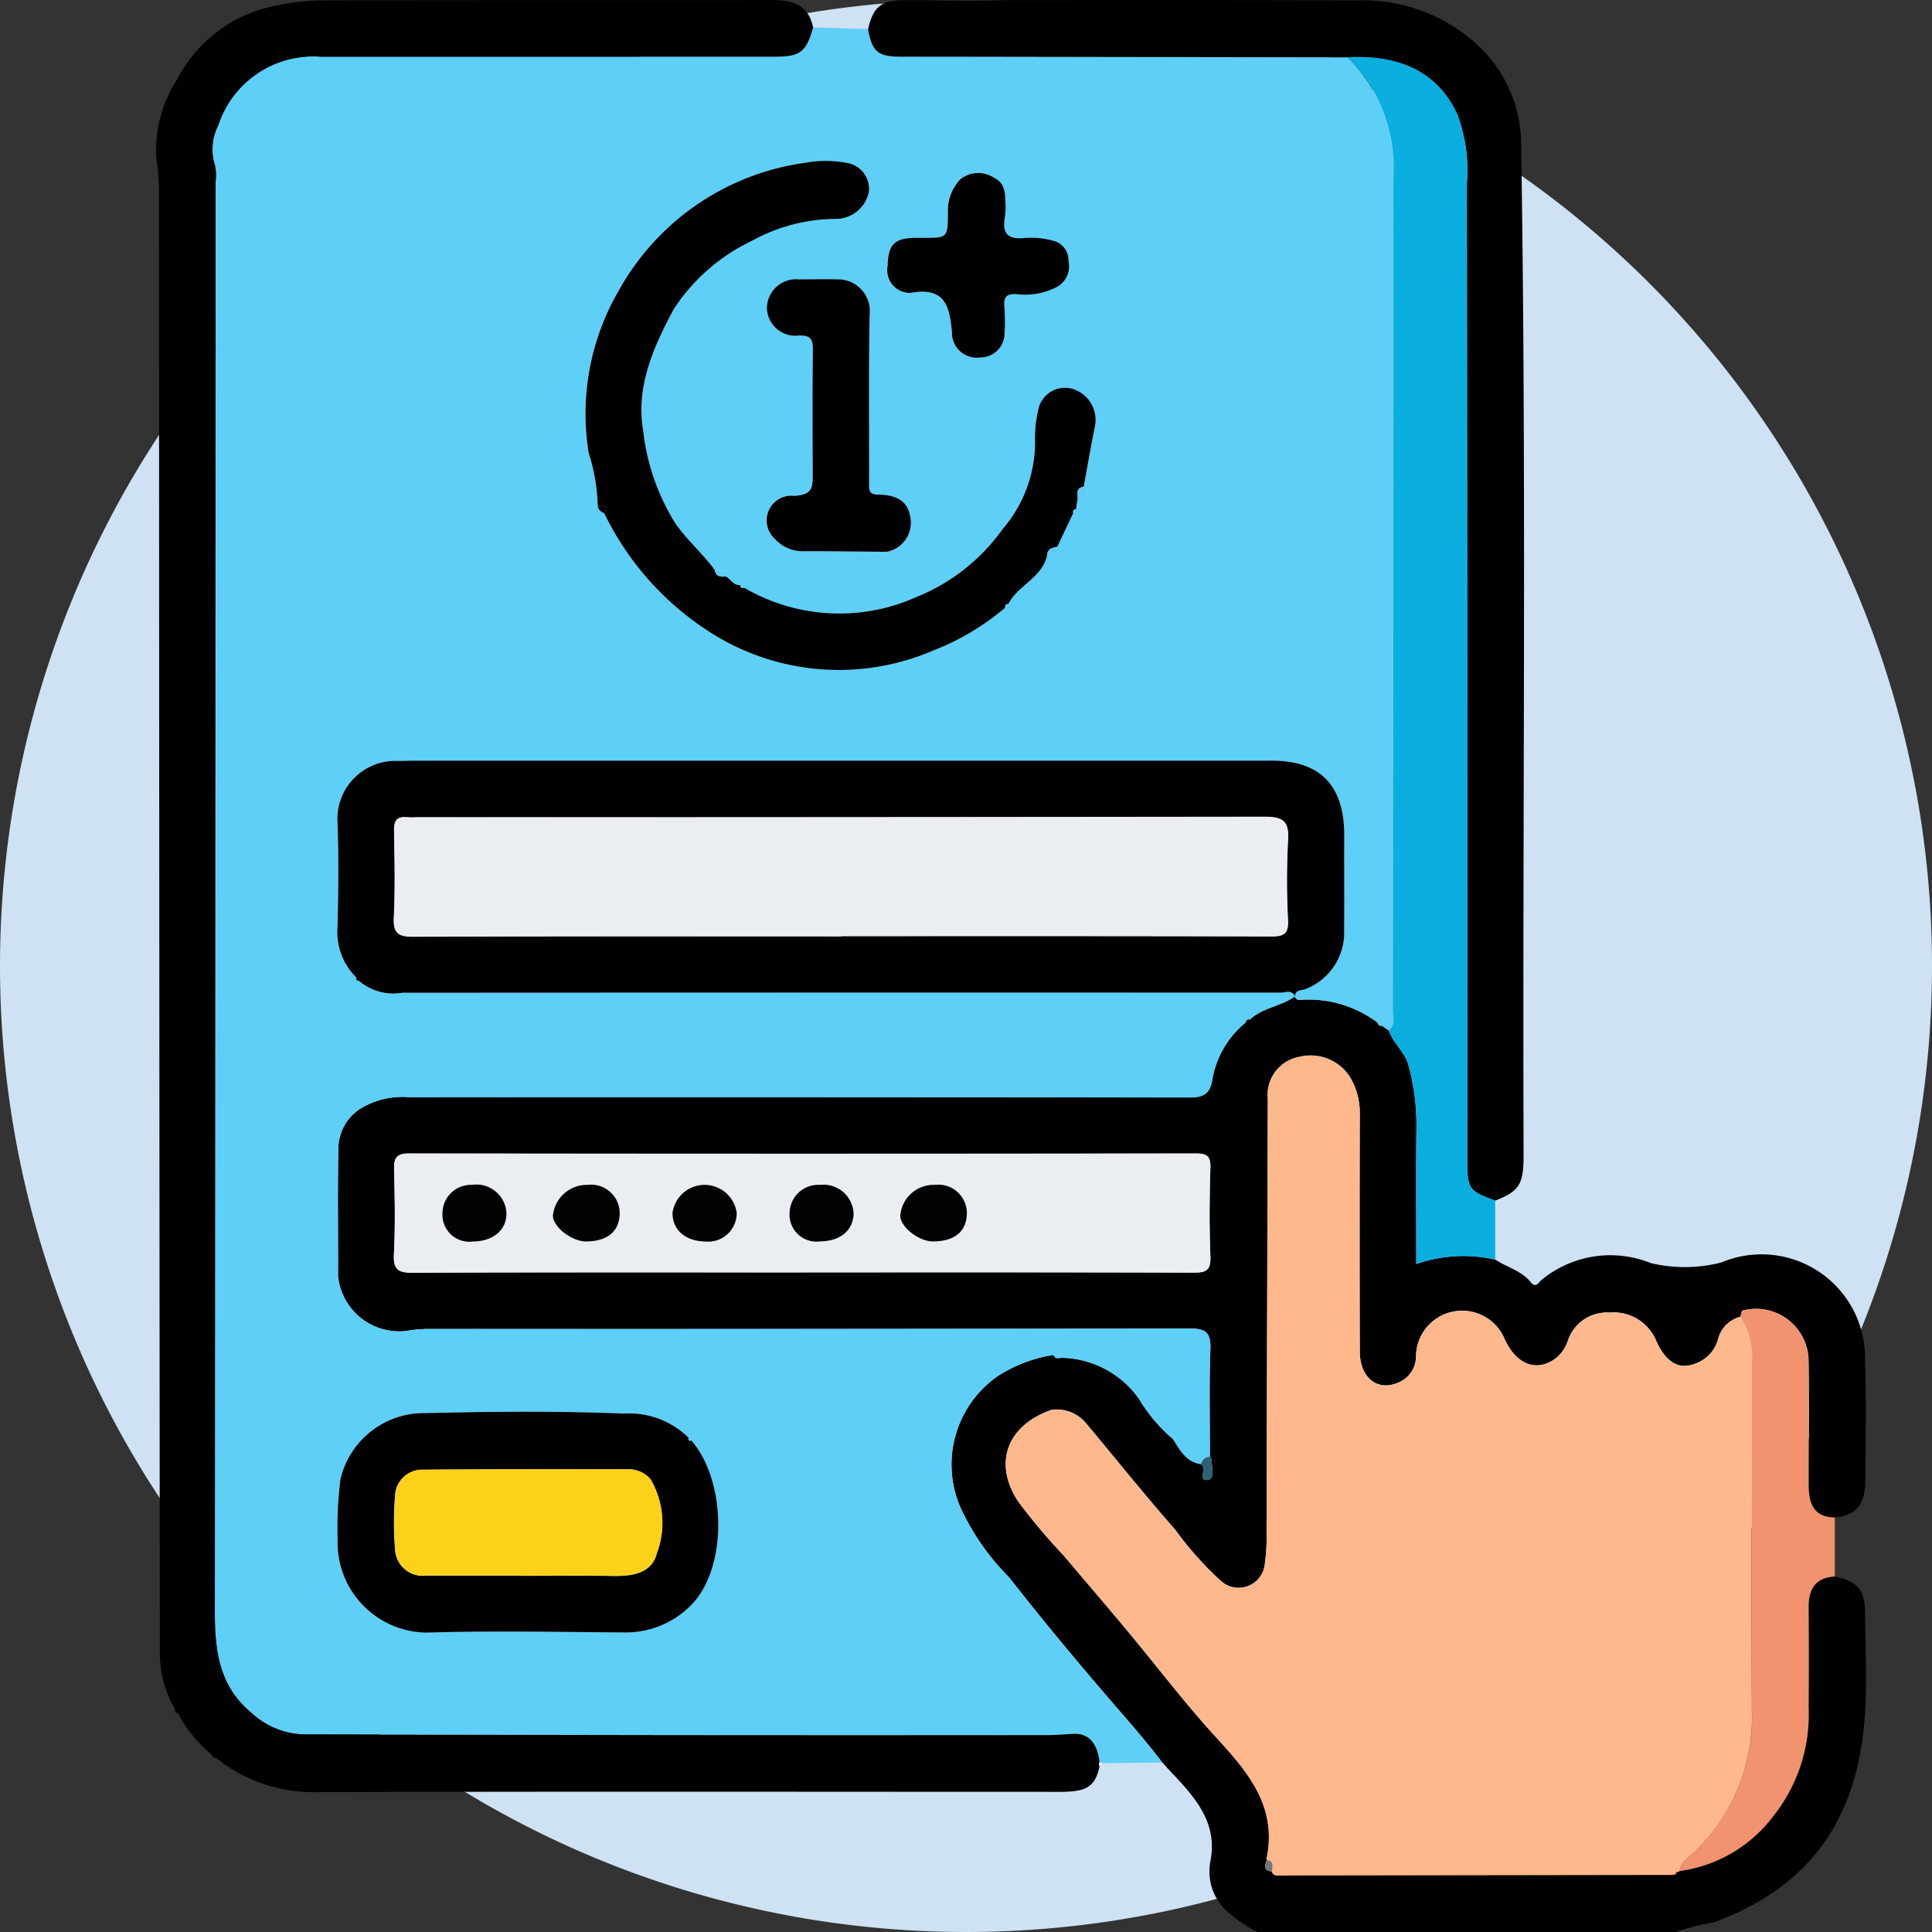 <svg xmlns="http://www.w3.org/2000/svg" xmlns:xlink="http://www.w3.org/1999/xlink" width="88" height="88" viewBox="0 0 88 88">
  <rect x="0" y="0" width="88" height="88" fill="#333333" stroke="none"/>
  <defs>
    <clipPath id="clip-path">
      <rect id="Rectángulo_347809" data-name="Rectángulo 347809" width="77.912" height="88" fill="none"/>
    </clipPath>
  </defs>
  <g id="Grupo_1005810" data-name="Grupo 1005810" transform="translate(-626 -7917)">
    <path id="Trazado_710239" data-name="Trazado 710239" d="M44,0A44,44,0,1,1,0,44,44,44,0,0,1,44,0Z" transform="translate(626 7917)" fill="#cee2f3"/>
    <g id="Grupo_1005809" data-name="Grupo 1005809" transform="translate(633.088 7917)">
      <g id="Grupo_1005808" data-name="Grupo 1005808" clip-path="url(#clip-path)">
        <path id="Trazado_716586" data-name="Trazado 716586" d="M90.071,306.04a6.569,6.569,0,0,1-1.406-.964,2.45,2.45,0,0,1-.74-2.219c.359-1.764-.657-2.907-1.727-4.042-.155-.164-.307-.331-.461-.5-.834-1.1-1.757-2.128-2.656-3.176-1.479-1.725-2.927-3.477-4.328-5.265a10.968,10.968,0,0,1-2.225-3.214,4.911,4.911,0,0,1,1.729-5.951,6.516,6.516,0,0,1,2.529-.955c.064.187.208.154.349.127a4.418,4.418,0,0,1,3.538,1.866,7.34,7.34,0,0,0,1.542,1.827l.025.027c.308.5.59,1.023,1.253,1.123.317.165-.16.805.322.722.351-.061.163-.586.172-.91,0-.047-.051-.1-.079-.143,0-1.632-.04-3.266.021-4.9.029-.772-.216-.946-.964-.944q-17.354.037-34.709.02a6.112,6.112,0,0,0-.927.089,2.8,2.8,0,0,1-3.135-2.506c.008-1.918-.027-3.838.015-5.755a2.169,2.169,0,0,1,1.033-1.882,3.7,3.7,0,0,1,2.174-.506q17.784,0,35.568.016c.674,0,.939-.2,1.039-.858a4.3,4.3,0,0,1,1.5-2.548l.2-.14c.586-.555,1.434-.6,2.067-1.068l0,0c.038.2.2.172.33.164a5.278,5.278,0,0,1,3.423,1.031c.036.091.078.175.2.149l.319.218c.2.587.73.975.9,1.6a10.352,10.352,0,0,1,.358,2.835c-.027,2.043-.008,4.088-.008,6.206a6.467,6.467,0,0,1,3.6-.2c.528.356,1.189.5,1.61,1.028.238.3.36,0,.511-.119a4.935,4.935,0,0,1,4.968-.748,6.651,6.651,0,0,0,3.213-.035,4.715,4.715,0,0,1,6.534,4.483c.062,1.831.028,3.665.012,5.5-.009,1.066-.437,1.547-1.382,1.636-1.022-.022-1.192-.707-1.192-1.528,0-1.858.02-3.717-.006-5.575a2.394,2.394,0,0,0-2.994-2.326c-.057.014-.077.187-.114.285a1.4,1.4,0,0,0-1.014,1.012,1.631,1.631,0,0,1-.827,1.028c-.868.439-1.482.134-1.974-.9a2.105,2.105,0,0,0-2.147-1.332,1.88,1.88,0,0,0-1.9,1.288,1.679,1.679,0,0,1-.565.807c-.814.59-1.738.348-2.307-.88a2.1,2.1,0,0,0-4.041.763,1.286,1.286,0,0,1-.637,1.126c-1.012.569-1.92-.046-1.924-1.338q-.015-5.412,0-10.824a3.178,3.178,0,0,0-.33-1.455,2.123,2.123,0,0,0-2.409-1.137,1.758,1.758,0,0,0-1.45,1.91q-.039,9.919-.057,19.838a8.158,8.158,0,0,1-.082,1.365,1.2,1.2,0,0,1-1.956.8,15.351,15.351,0,0,1-2.129-2.38c-1.406-1.595-2.729-3.262-4.1-4.892a1.739,1.739,0,0,0-1.528-.56c-2.085.734-2.647,2.481-1.509,4.186a27.2,27.2,0,0,0,2.02,2.4c.989,1.164,1.983,2.324,2.962,3.5,1.339,1.605,2.6,3.278,4.013,4.816,1.453,1.584,2.8,3.148,2.317,5.515a.337.337,0,0,0,0,.086c-.094.25-.162.489.23.526.076.219.266.178.429.177q8.907-.01,17.814-.025c.117.028.174-.031.2-.137a.267.267,0,0,0,.134-.034,6.417,6.417,0,0,0,4.257-2.5,7.426,7.426,0,0,0,1.61-4.937q.019-2.274,0-4.547c-.006-.827.28-1.382,1.191-1.432,1.047.223,1.377.6,1.386,1.649.014,1.6.1,3.212-.017,4.8-.32,4.214-2.139,7.554-6.852,9.3a9.8,9.8,0,0,0-1.736.442ZM69.3,276c5.952,0,11.9-.008,17.856.013.573,0,.8-.1.775-.734-.053-1.343-.043-2.69,0-4.034.017-.547-.166-.658-.68-.657q-17.9.021-35.8,0c-.6,0-.713.205-.7.74.032,1.287.057,2.578-.008,3.862-.036.72.235.83.873.828C57.509,275.986,63.4,276,69.3,276" transform="translate(-39.887 -218.04)"/>
        <path id="Trazado_716587" data-name="Trazado 716587" d="M53.261,67.727a6.514,6.514,0,0,0-2.529.955A4.911,4.911,0,0,0,49,74.633a10.971,10.971,0,0,0,2.225,3.214c1.4,1.788,2.85,3.541,4.328,5.265.9,1.048,1.822,2.074,2.656,3.176l-2.715.031a.244.244,0,0,0-.143-.032c-.085-.734-.379-1.348-1.211-1.308-.39.019-.79.056-1.183.057q-8.679.012-17.358,0-8.249-.007-16.5-.029a3.658,3.658,0,0,1-2.346-.955c-1.486-1.218-1.7-2.8-1.7-4.648q.085-32.568.035-65.137a2.03,2.03,0,0,0-.036-.763,2.375,2.375,0,0,1,.159-1.79,4.553,4.553,0,0,1,4.661-3.126q10.355,0,20.71,0c1.136,0,1.422-.227,1.719-1.332l2.5.081c.177,1.006.447,1.242,1.445,1.25.686.006,1.372,0,2.058,0l18.353.029a7.1,7.1,0,0,1,2.062,5.6q-.03,18.922-.015,37.844c0,.3.115.638-.184.882l-.318-.218-.2-.149a5.277,5.277,0,0,0-3.423-1.031c-.131.008-.291.034-.329-.164.008-.315.317-.261.473-.328A2.759,2.759,0,0,0,66.5,48.339c.017-1.4-.005-2.8.006-4.206.02-2.513-1.244-3.526-3.479-3.475-.086,0-.172,0-.258,0H24.146c-.286,0-.572.021-.858.01a2.636,2.636,0,0,0-2.643,2.763c.062,1.6.044,3.2,0,4.805A2.91,2.91,0,0,0,21.5,50.53c-.022.116.042.159.144.167a2.407,2.407,0,0,0,1.954.531q20-.007,40-.005c.222,0,.514-.153.672.164-.633.464-1.481.513-2.067,1.068-.124-.036-.162.05-.2.14a4.3,4.3,0,0,0-1.5,2.549c-.1.66-.365.859-1.039.858q-17.784-.032-35.568-.016a3.7,3.7,0,0,0-2.174.506,2.169,2.169,0,0,0-1.033,1.881c-.042,1.918-.007,3.837-.016,5.755a2.8,2.8,0,0,0,3.136,2.506,6.1,6.1,0,0,1,.927-.089q17.355,0,34.709-.02c.748,0,.993.172.964.944-.061,1.63-.02,3.264-.021,4.9-.231-.006-.336.147-.416.331-.663-.1-.945-.627-1.252-1.123.019-.048.172-.037.063-.141l-.089.114a7.344,7.344,0,0,1-1.542-1.827,4.418,4.418,0,0,0-3.538-1.866c-.046-.237-.119-.4-.349-.126m-7.73-36.586.089.2.084-.206a1.35,1.35,0,0,0,1.029-1.611c-.14-.787-.757-.973-1.448-.988-.27-.006-.425-.058-.424-.376.009-2.6-.025-5.2.025-7.806a1.45,1.45,0,0,0-1.429-1.622c-.6-.015-1.2-.006-1.8,0A1.331,1.331,0,0,0,40.2,20.014a1.294,1.294,0,0,0,1.457,1.278c.578-.018.642.209.636.693-.024,1.858-.014,3.717-.008,5.576,0,.589.032,1-.854,1.033a1.126,1.126,0,0,0-.884,1.944,1.713,1.713,0,0,0,1.293.58c1.229-.006,2.458.015,3.687.024M36.762,71.616a.2.2,0,0,0-.117-.117A3.833,3.833,0,0,0,33.7,70.391c-3-.119-6.006-.1-9.007-.021a3.907,3.907,0,0,0-3.915,3,17.848,17.848,0,0,0-.131,2.789,4.1,4.1,0,0,0,4.037,4.209c3-.088,6.005-.026,9.008-.007a4.173,4.173,0,0,0,3.045-1.232c1.678-1.674,1.645-5.644.02-7.515m17.4-42.231.13-.186.041-.326c.33-.128.6-.285.307-.689.167-.9.324-1.806.5-2.705a1.481,1.481,0,0,0-.984-1.747,1.244,1.244,0,0,0-1.553.805,5.531,5.531,0,0,0-.181,1.586,6.079,6.079,0,0,1-1.476,3.988,8.909,8.909,0,0,1-3.939,3.1,8.58,8.58,0,0,1-7.841-.433l-.187-.12c-.313.024-.423-.3-.667-.392-.027-.317-.26-.3-.485-.3-.549-.743-1.248-1.344-1.79-2.118a10.053,10.053,0,0,1-1.461-4.206c-.349-1.981.452-3.8,1.381-5.533a8.671,8.671,0,0,1,3.558-3.121,7.979,7.979,0,0,1,3.834-1.005,1.535,1.535,0,0,0,1.5-1.212,1.192,1.192,0,0,0-.945-1.33,5.181,5.181,0,0,0-1.964-.014,11.505,11.505,0,0,0-8.469,5.8,11.167,11.167,0,0,0-1.382,7.411,8.655,8.655,0,0,1,.414,2.408c.007.2.154.272.3.35a13.3,13.3,0,0,0,4.71,5.343,10.873,10.873,0,0,0,10.274.9,11.407,11.407,0,0,0,3.28-1.955l.14-.165c.44-.864,1.556-1.193,1.768-2.237.254.008.47-.033.458-.362l.73-1.533M45.7,18.085a1.035,1.035,0,0,0,1.024,1.268c1.631-.3,1.808.665,1.9,1.827,0,.028,0,.057,0,.085a1.136,1.136,0,0,0,1.305,1.026,1.1,1.1,0,0,0,1.089-1.09,9.671,9.671,0,0,0-.008-1.222c-.043-.455.118-.605.571-.568a3.159,3.159,0,0,0,1.794-.316,1.077,1.077,0,0,0,.555-1.2.911.911,0,0,0-.69-.918,3.846,3.846,0,0,0-1.418-.119c-.662.041-.885-.233-.806-.851a3.652,3.652,0,0,0,.048-.675c-.029-.484.018-.977-.571-1.252a1.3,1.3,0,0,0-1.5.106,2.072,2.072,0,0,0-.554,1.539c-.015,1.119-.022,1.118-1.118,1.119-.114,0-.229,0-.343,0-.97.01-1.255.286-1.286,1.244" transform="translate(-12.363 -6.009)" fill="#5ecff6"/>
        <path id="Trazado_716588" data-name="Trazado 716588" d="M29.946,1.264c-.3,1.105-.583,1.332-1.719,1.332q-10.355,0-20.71,0A4.552,4.552,0,0,0,2.856,5.722a2.375,2.375,0,0,0-.16,1.79,2.03,2.03,0,0,1,.037.763q0,32.568-.035,65.137c0,1.848.213,3.43,1.7,4.648a3.658,3.658,0,0,0,2.346.955q8.249.016,16.5.029,8.679.008,17.359,0c.393,0,.793-.038,1.183-.057.832-.04,1.125.573,1.211,1.308a.15.15,0,0,0,0,.162c-.2.932-.578,1.172-1.783,1.172-11.369,0-22.739-.021-34.108.014a7.021,7.021,0,0,1-4.357-1.566l-.185-.131a6.2,6.2,0,0,1-1.535-1.879l-.136-.188a5.1,5.1,0,0,1-.7-2.446Q.162,41.97.154,8.51A11.207,11.207,0,0,0,.028,7.182,6.015,6.015,0,0,1,.978,3.628,6.416,6.416,0,0,1,5.519.262,10.881,10.881,0,0,1,7.608.029C14.451.012,21.3.021,28.139.016c.9,0,1.612.242,1.807,1.248" transform="translate(0 -0.013)"/>
        <path id="Trazado_716589" data-name="Trazado 716589" d="M210.23,2.612l-18.353-.029c-.686,0-1.372,0-2.059,0-1-.008-1.268-.244-1.445-1.25.232-1.017.6-1.324,1.617-1.325,6.873,0,13.747-.018,20.621.009a7.754,7.754,0,0,1,5.315,1.844,6.194,6.194,0,0,1,2.192,4.549c.254,15.4.061,30.807.115,46.21,0,1.338-.2,1.636-1.293,2.068-1.2-.424-1.274-.543-1.274-1.842q0-22.246-.019-44.493a7.413,7.413,0,0,0-.405-3.085c-.836-1.883-2.521-2.789-5.011-2.655" transform="translate(-155.923 0)"/>
        <path id="Trazado_716590" data-name="Trazado 716590" d="M315.253,15.1c2.49-.134,4.175.772,5.011,2.655a7.414,7.414,0,0,1,.405,3.085q.041,22.246.019,44.493c0,1.3.075,1.418,1.274,1.842v2.693a6.469,6.469,0,0,0-3.6.2c0-2.118-.019-4.162.008-6.206a10.351,10.351,0,0,0-.358-2.835c-.166-.621-.7-1.009-.9-1.6.3-.244.184-.583.184-.882q.008-18.922.015-37.844a7.1,7.1,0,0,0-2.062-5.6" transform="translate(-260.945 -12.492)" fill="#0aafe0"/>
        <path id="Trazado_716591" data-name="Trazado 716591" d="M405.752,346.456c.037-.1.056-.271.114-.285a2.394,2.394,0,0,1,2.994,2.326c.026,1.858.007,3.717.006,5.575,0,.821.17,1.506,1.192,1.528q0,1.343,0,2.686c-.911.051-1.2.605-1.191,1.432q.018,2.274,0,4.547a7.426,7.426,0,0,1-1.61,4.937A6.418,6.418,0,0,1,403,371.7c.041-.421.4-.613.654-.865a8.454,8.454,0,0,0,2.633-6.353c-.035-5.311-.018-10.622,0-15.933a3.54,3.54,0,0,0-.53-2.1" transform="translate(-333.574 -286.478)" fill="#f0936e"/>
        <path id="Trazado_716592" data-name="Trazado 716592" d="M5.109,451.985l.136.188c-.1-.027-.174-.065-.136-.188" transform="translate(-4.221 -374.123)" fill="#020202"/>
        <path id="Trazado_716593" data-name="Trazado 716593" d="M14.86,463.982l.185.131c-.122.042-.158-.039-.185-.131" transform="translate(-12.3 -384.053)" fill="#020202"/>
        <path id="Trazado_716594" data-name="Trazado 716594" d="M249.457,466.165a.15.15,0,0,1,0-.162.243.243,0,0,1,.143.032l-.141.13" transform="translate(-206.464 -385.726)" fill="#eaeef2"/>
        <path id="Trazado_716595" data-name="Trazado 716595" d="M258.235,291.031a3.54,3.54,0,0,1,.53,2.1c-.017,5.311-.033,10.622,0,15.933a8.453,8.453,0,0,1-2.633,6.353c-.256.252-.613.444-.654.865a.268.268,0,0,1-.134.034l-.2.137q-8.907.013-17.814.025c-.162,0-.352.041-.429-.177.02-.218.114-.468-.23-.526a.335.335,0,0,1-.005-.085c.48-2.367-.864-3.93-2.317-5.515-1.411-1.538-2.674-3.211-4.013-4.816-.978-1.173-1.972-2.333-2.962-3.5a27.2,27.2,0,0,1-2.02-2.4c-1.137-1.706-.576-3.453,1.51-4.187a1.739,1.739,0,0,1,1.528.56c1.367,1.63,2.69,3.3,4.1,4.892a15.34,15.34,0,0,0,2.129,2.38,1.2,1.2,0,0,0,1.956-.8,8.154,8.154,0,0,0,.082-1.365q.032-9.919.057-19.838a1.758,1.758,0,0,1,1.45-1.91,2.122,2.122,0,0,1,2.409,1.137,3.176,3.176,0,0,1,.33,1.455q-.017,5.412,0,10.824c0,1.292.911,1.907,1.924,1.338a1.285,1.285,0,0,0,.637-1.125,2.1,2.1,0,0,1,4.041-.763c.569,1.228,1.493,1.47,2.307.88a1.677,1.677,0,0,0,.565-.806,1.88,1.88,0,0,1,1.9-1.288,2.1,2.1,0,0,1,2.146,1.332c.492,1.032,1.107,1.337,1.974.9a1.632,1.632,0,0,0,.827-1.028,1.394,1.394,0,0,1,1.014-1.012" transform="translate(-186.057 -231.052)" fill="#ffb88c"/>
        <path id="Trazado_716596" data-name="Trazado 716596" d="M81.553,310.4c-5.895,0-11.79-.009-17.685.013-.638,0-.909-.108-.873-.828.065-1.284.04-2.575.008-3.862-.013-.534.1-.741.7-.74q17.9.028,35.8,0c.513,0,.7.11.68.657-.041,1.344-.05,2.691,0,4.034.025.634-.2.736-.775.734-5.952-.02-11.9-.013-17.856-.013M71.75,309c1-.005,1.546-.486,1.53-1.346A1.308,1.308,0,0,0,71.8,306.42a1.551,1.551,0,0,0-1.564,1.415c.023.518.866,1.164,1.513,1.16m15.8,0c1.01,0,1.556-.473,1.545-1.331a1.3,1.3,0,0,0-1.465-1.244,1.524,1.524,0,0,0-1.568,1.405c.009.515.843,1.171,1.488,1.17M77.2,309a1.3,1.3,0,0,0,1.411-1.3,1.475,1.475,0,0,0-2.923-.009c-.011.78.591,1.3,1.512,1.308m-10.6,0c.928-.006,1.548-.542,1.522-1.315a1.37,1.37,0,0,0-1.571-1.263,1.294,1.294,0,0,0-1.341,1.285A1.226,1.226,0,0,0,66.6,309m15.769,0c.946,0,1.548-.487,1.565-1.273a1.372,1.372,0,0,0-1.529-1.3,1.3,1.3,0,0,0-1.383,1.243A1.227,1.227,0,0,0,82.367,309" transform="translate(-52.141 -252.449)" fill="#eaeef2"/>
        <path id="Trazado_716597" data-name="Trazado 716597" d="M276.351,385.527c.08-.184.185-.336.416-.331.028.048.08.1.079.143-.009.324.179.849-.172.91-.483.083-.005-.557-.323-.722" transform="translate(-228.745 -318.84)" fill="#2d6275"/>
        <path id="Trazado_716598" data-name="Trazado 716598" d="M293.476,491.777c.345.058.251.309.231.526-.392-.038-.325-.276-.231-.526" transform="translate(-242.86 -407.06)" fill="#767676"/>
        <path id="Trazado_716599" data-name="Trazado 716599" d="M237.412,357.59c.231-.273.3-.11.349.127-.141.027-.285.06-.349-.127" transform="translate(-196.514 -295.871)" fill="#5cccf2"/>
        <path id="Trazado_716600" data-name="Trazado 716600" d="M323.054,270.374l.2.149c-.123.026-.165-.057-.2-.149" transform="translate(-267.403 -223.798)" fill="#5cccf2"/>
        <path id="Trazado_716601" data-name="Trazado 716601" d="M288.151,269.715c.036-.089.074-.175.2-.14l-.2.14" transform="translate(-238.512 -223.13)" fill="#020202"/>
        <path id="Trazado_716602" data-name="Trazado 716602" d="M401.061,495.062l.2-.137c-.026.105-.083.165-.2.137" transform="translate(-331.972 -409.666)" fill="#f0936e"/>
        <path id="Trazado_716603" data-name="Trazado 716603" d="M91.69,211.859c-.158-.317-.449-.164-.672-.164q-20-.007-40,.005a2.407,2.407,0,0,1-1.954-.531L48.922,211a2.91,2.91,0,0,1-.852-2.292c.042-1.6.06-3.206,0-4.806a2.637,2.637,0,0,1,2.644-2.763c.285.011.572-.01.858-.01H90.192c.086,0,.172,0,.257,0,2.235-.051,3.5.962,3.479,3.476-.011,1.4.011,2.8-.006,4.205a2.76,2.76,0,0,1-1.763,2.723c-.157.067-.465.013-.473.328l0,0m-20.661-2.737c6.526,0,13.052-.008,19.579.014.6,0,.782-.138.756-.749a34.185,34.185,0,0,1,0-3.6c.053-.847-.158-1.1-1.06-1.1q-19.321.051-38.642.023a3.914,3.914,0,0,1-.429,0c-.454-.05-.592.153-.584.6.022,1.316.053,2.635-.01,3.949-.035.724.187.894.894.89,6.5-.028,13-.016,19.493-.016" transform="translate(-39.786 -166.481)"/>
        <path id="Trazado_716604" data-name="Trazado 716604" d="M134.72,60.5c-.212,1.044-1.328,1.373-1.768,2.237-.1.009-.165.049-.14.165a11.411,11.411,0,0,1-3.28,1.955,10.874,10.874,0,0,1-10.274-.9,13.3,13.3,0,0,1-4.71-5.343c.185-.307.177-.317-.3-.35a8.649,8.649,0,0,0-.414-2.408,11.168,11.168,0,0,1,1.382-7.412,11.5,11.5,0,0,1,8.469-5.8,5.181,5.181,0,0,1,1.964.014,1.192,1.192,0,0,1,.945,1.33,1.535,1.535,0,0,1-1.5,1.211,7.98,7.98,0,0,0-3.834,1.005,8.672,8.672,0,0,0-3.558,3.121c-.93,1.734-1.73,3.552-1.381,5.533a10.054,10.054,0,0,0,1.461,4.206c.542.774,1.241,1.374,1.79,2.117.053.275.238.339.485.3.244.095.353.417.667.393.031.089.066.172.187.12a8.58,8.58,0,0,0,7.841.432,8.907,8.907,0,0,0,3.939-3.1,6.08,6.08,0,0,0,1.476-3.988,5.539,5.539,0,0,1,.181-1.586,1.244,1.244,0,0,1,1.553-.805,1.482,1.482,0,0,1,.984,1.747c-.18.9-.337,1.8-.5,2.705-.467.067-.187.467-.307.689q-.021.163-.041.326c-.092.028-.169.067-.13.186l-.73,1.533c-.214.043-.432.082-.459.362" transform="translate(-94.11 -35.228)"/>
        <path id="Trazado_716605" data-name="Trazado 716605" d="M64.148,374.559c1.624,1.87,1.658,5.841-.02,7.515a4.171,4.171,0,0,1-3.046,1.232c-3-.019-6.008-.081-9.008.008a4.1,4.1,0,0,1-4.037-4.209,17.849,17.849,0,0,1,.131-2.789,3.907,3.907,0,0,1,3.915-3c3-.075,6.009-.1,9.007.022a3.832,3.832,0,0,1,2.941,1.108q-.053.17.117.117m-7.779,6.154v.012c1.4,0,2.8-.016,4.2.006.878.014,1.775-.106,2.008-1.046a3.923,3.923,0,0,0-.3-3.367,1.317,1.317,0,0,0-1.07-.444c-3.089,0-6.178-.009-9.266.02a1.229,1.229,0,0,0-1.29,1.213,14.943,14.943,0,0,0,0,2.4,1.263,1.263,0,0,0,1.417,1.208q2.145,0,4.29,0" transform="translate(-39.748 -308.951)"/>
        <path id="Trazado_716606" data-name="Trazado 716606" d="M166.9,86.241c-1.229-.01-2.458-.03-3.687-.024a1.713,1.713,0,0,1-1.293-.58,1.126,1.126,0,0,1,.884-1.944c.886-.033.856-.444.854-1.033-.006-1.859-.016-3.717.007-5.576.006-.484-.058-.711-.636-.693a1.294,1.294,0,0,1-1.457-1.278,1.331,1.331,0,0,1,1.452-1.281c.6,0,1.2-.013,1.8,0a1.45,1.45,0,0,1,1.429,1.622c-.05,2.6-.016,5.2-.024,7.806,0,.318.154.37.423.376.691.015,1.308.2,1.448.988a1.35,1.35,0,0,1-1.029,1.611l-.173,0" transform="translate(-133.729 -61.108)"/>
        <path id="Trazado_716607" data-name="Trazado 716607" d="M193.461,49.953c.031-.957.317-1.234,1.286-1.244.114,0,.229,0,.343,0,1.1,0,1.1,0,1.118-1.119a2.072,2.072,0,0,1,.554-1.539,1.3,1.3,0,0,1,1.5-.106c.589.275.542.769.571,1.253a3.634,3.634,0,0,1-.048.675c-.08.618.144.892.806.851a3.849,3.849,0,0,1,1.418.119.911.911,0,0,1,.69.918,1.078,1.078,0,0,1-.555,1.2,3.16,3.16,0,0,1-1.794.316c-.453-.038-.613.113-.571.568a9.734,9.734,0,0,1,.008,1.222,1.1,1.1,0,0,1-1.089,1.09,1.136,1.136,0,0,1-1.306-1.026c0-.028,0-.057,0-.086-.1-1.162-.273-2.128-1.9-1.827a1.036,1.036,0,0,1-1.024-1.268" transform="translate(-160.119 -37.876)"/>
        <path id="Trazado_716608" data-name="Trazado 716608" d="M243.631,129.416c.12-.222-.159-.622.307-.689.288.4.023.561-.307.689" transform="translate(-201.661 -106.552)" fill="#5cccf2"/>
        <path id="Trazado_716609" data-name="Trazado 716609" d="M148.316,150.977c-.247.036-.432-.028-.485-.3.225,0,.459-.014.485.3" transform="translate(-122.365 -124.718)" fill="#5cccf2"/>
        <path id="Trazado_716610" data-name="Trazado 716610" d="M235.742,144.958c.027-.28.244-.319.459-.362.012.329-.2.37-.459.362" transform="translate(-195.132 -119.687)" fill="#5cccf2"/>
        <path id="Trazado_716611" data-name="Trazado 716611" d="M116.907,133.716c.475.033.484.043.3.35-.145-.078-.292-.154-.3-.35" transform="translate(-96.768 -110.681)" fill="#020202"/>
        <path id="Trazado_716612" data-name="Trazado 716612" d="M192.542,145.877l.173,0-.084.206-.089-.2" transform="translate(-159.373 -120.744)" fill="#5cccf2"/>
        <path id="Trazado_716613" data-name="Trazado 716613" d="M53.013,258.443l.144.167c-.1-.009-.166-.051-.144-.167" transform="translate(-43.877 -213.922)" fill="#020202"/>
        <path id="Trazado_716614" data-name="Trazado 716614" d="M224.639,159.849c-.024-.115.039-.156.14-.165l-.14.165" transform="translate(-185.937 -132.176)" fill="#5cccf2"/>
        <path id="Trazado_716615" data-name="Trazado 716615" d="M154.706,154.832c-.121.052-.156-.031-.187-.12l.187.12" transform="translate(-127.901 -128.06)" fill="#5cccf2"/>
        <path id="Trazado_716616" data-name="Trazado 716616" d="M268.93,379.893l.089-.114c.109.1-.045.093-.063.141l-.026-.027" transform="translate(-222.602 -314.356)" fill="#5cccf2"/>
        <path id="Trazado_716617" data-name="Trazado 716617" d="M141.017,380.285q-.17.053-.117-.117a.2.2,0,0,1,.117.117" transform="translate(-116.617 -314.678)" fill="#5cccf2"/>
        <path id="Trazado_716618" data-name="Trazado 716618" d="M242.59,134.8c-.039-.119.038-.158.13-.186Z" transform="translate(-200.791 -111.426)" fill="#5cccf2"/>
        <path id="Trazado_716619" data-name="Trazado 716619" d="M106.556,315.874c-.647,0-1.49-.643-1.513-1.16a1.55,1.55,0,0,1,1.563-1.415,1.307,1.307,0,0,1,1.479,1.229c.016.86-.531,1.341-1.53,1.346" transform="translate(-86.947 -259.328)" fill="#020202"/>
        <path id="Trazado_716620" data-name="Trazado 716620" d="M198.382,315.872c-.645,0-1.48-.654-1.488-1.17a1.524,1.524,0,0,1,1.568-1.405,1.3,1.3,0,0,1,1.465,1.244c.011.858-.535,1.329-1.545,1.331" transform="translate(-162.976 -259.327)" fill="#020202"/>
        <path id="Trazado_716621" data-name="Trazado 716621" d="M138.184,315.875c-.921-.007-1.523-.528-1.512-1.308a1.475,1.475,0,0,1,2.923.01,1.3,1.3,0,0,1-1.411,1.3" transform="translate(-113.127 -259.326)" fill="#020202"/>
        <path id="Trazado_716622" data-name="Trazado 716622" d="M77.241,315.874a1.226,1.226,0,0,1-1.39-1.293,1.294,1.294,0,0,1,1.341-1.285,1.37,1.37,0,0,1,1.571,1.263c.026.773-.594,1.309-1.522,1.315" transform="translate(-62.784 -259.326)" fill="#020202"/>
        <path id="Trazado_716623" data-name="Trazado 716623" d="M168.991,315.874a1.227,1.227,0,0,1-1.347-1.334,1.3,1.3,0,0,1,1.383-1.243,1.372,1.372,0,0,1,1.529,1.3c-.017.785-.62,1.275-1.565,1.273" transform="translate(-138.764 -259.326)" fill="#020202"/>
        <path id="Trazado_716624" data-name="Trazado 716624" d="M83.389,221.4c-6.5,0-13-.011-19.493.016-.707,0-.929-.167-.894-.89.063-1.314.032-2.633.01-3.949-.008-.442.13-.645.584-.6a3.956,3.956,0,0,0,.429,0q19.321,0,38.642-.023c.9,0,1.113.253,1.06,1.1a34.183,34.183,0,0,0,0,3.6c.026.611-.16.751-.756.749-6.526-.022-13.052-.014-19.579-.014" transform="translate(-52.146 -178.755)" fill="#eaeef2"/>
        <path id="Trazado_716625" data-name="Trazado 716625" d="M68.818,393.31q-2.145,0-4.29,0a1.263,1.263,0,0,1-1.417-1.208,14.943,14.943,0,0,1,0-2.4,1.229,1.229,0,0,1,1.29-1.213c3.089-.028,6.177-.024,9.266-.02a1.317,1.317,0,0,1,1.07.444,3.923,3.923,0,0,1,.3,3.367c-.233.94-1.13,1.06-2.008,1.046-1.4-.022-2.8-.006-4.2-.006v-.012" transform="translate(-52.197 -321.548)" fill="#fbd11a"/>
      </g>
    </g>
  </g>
</svg>
